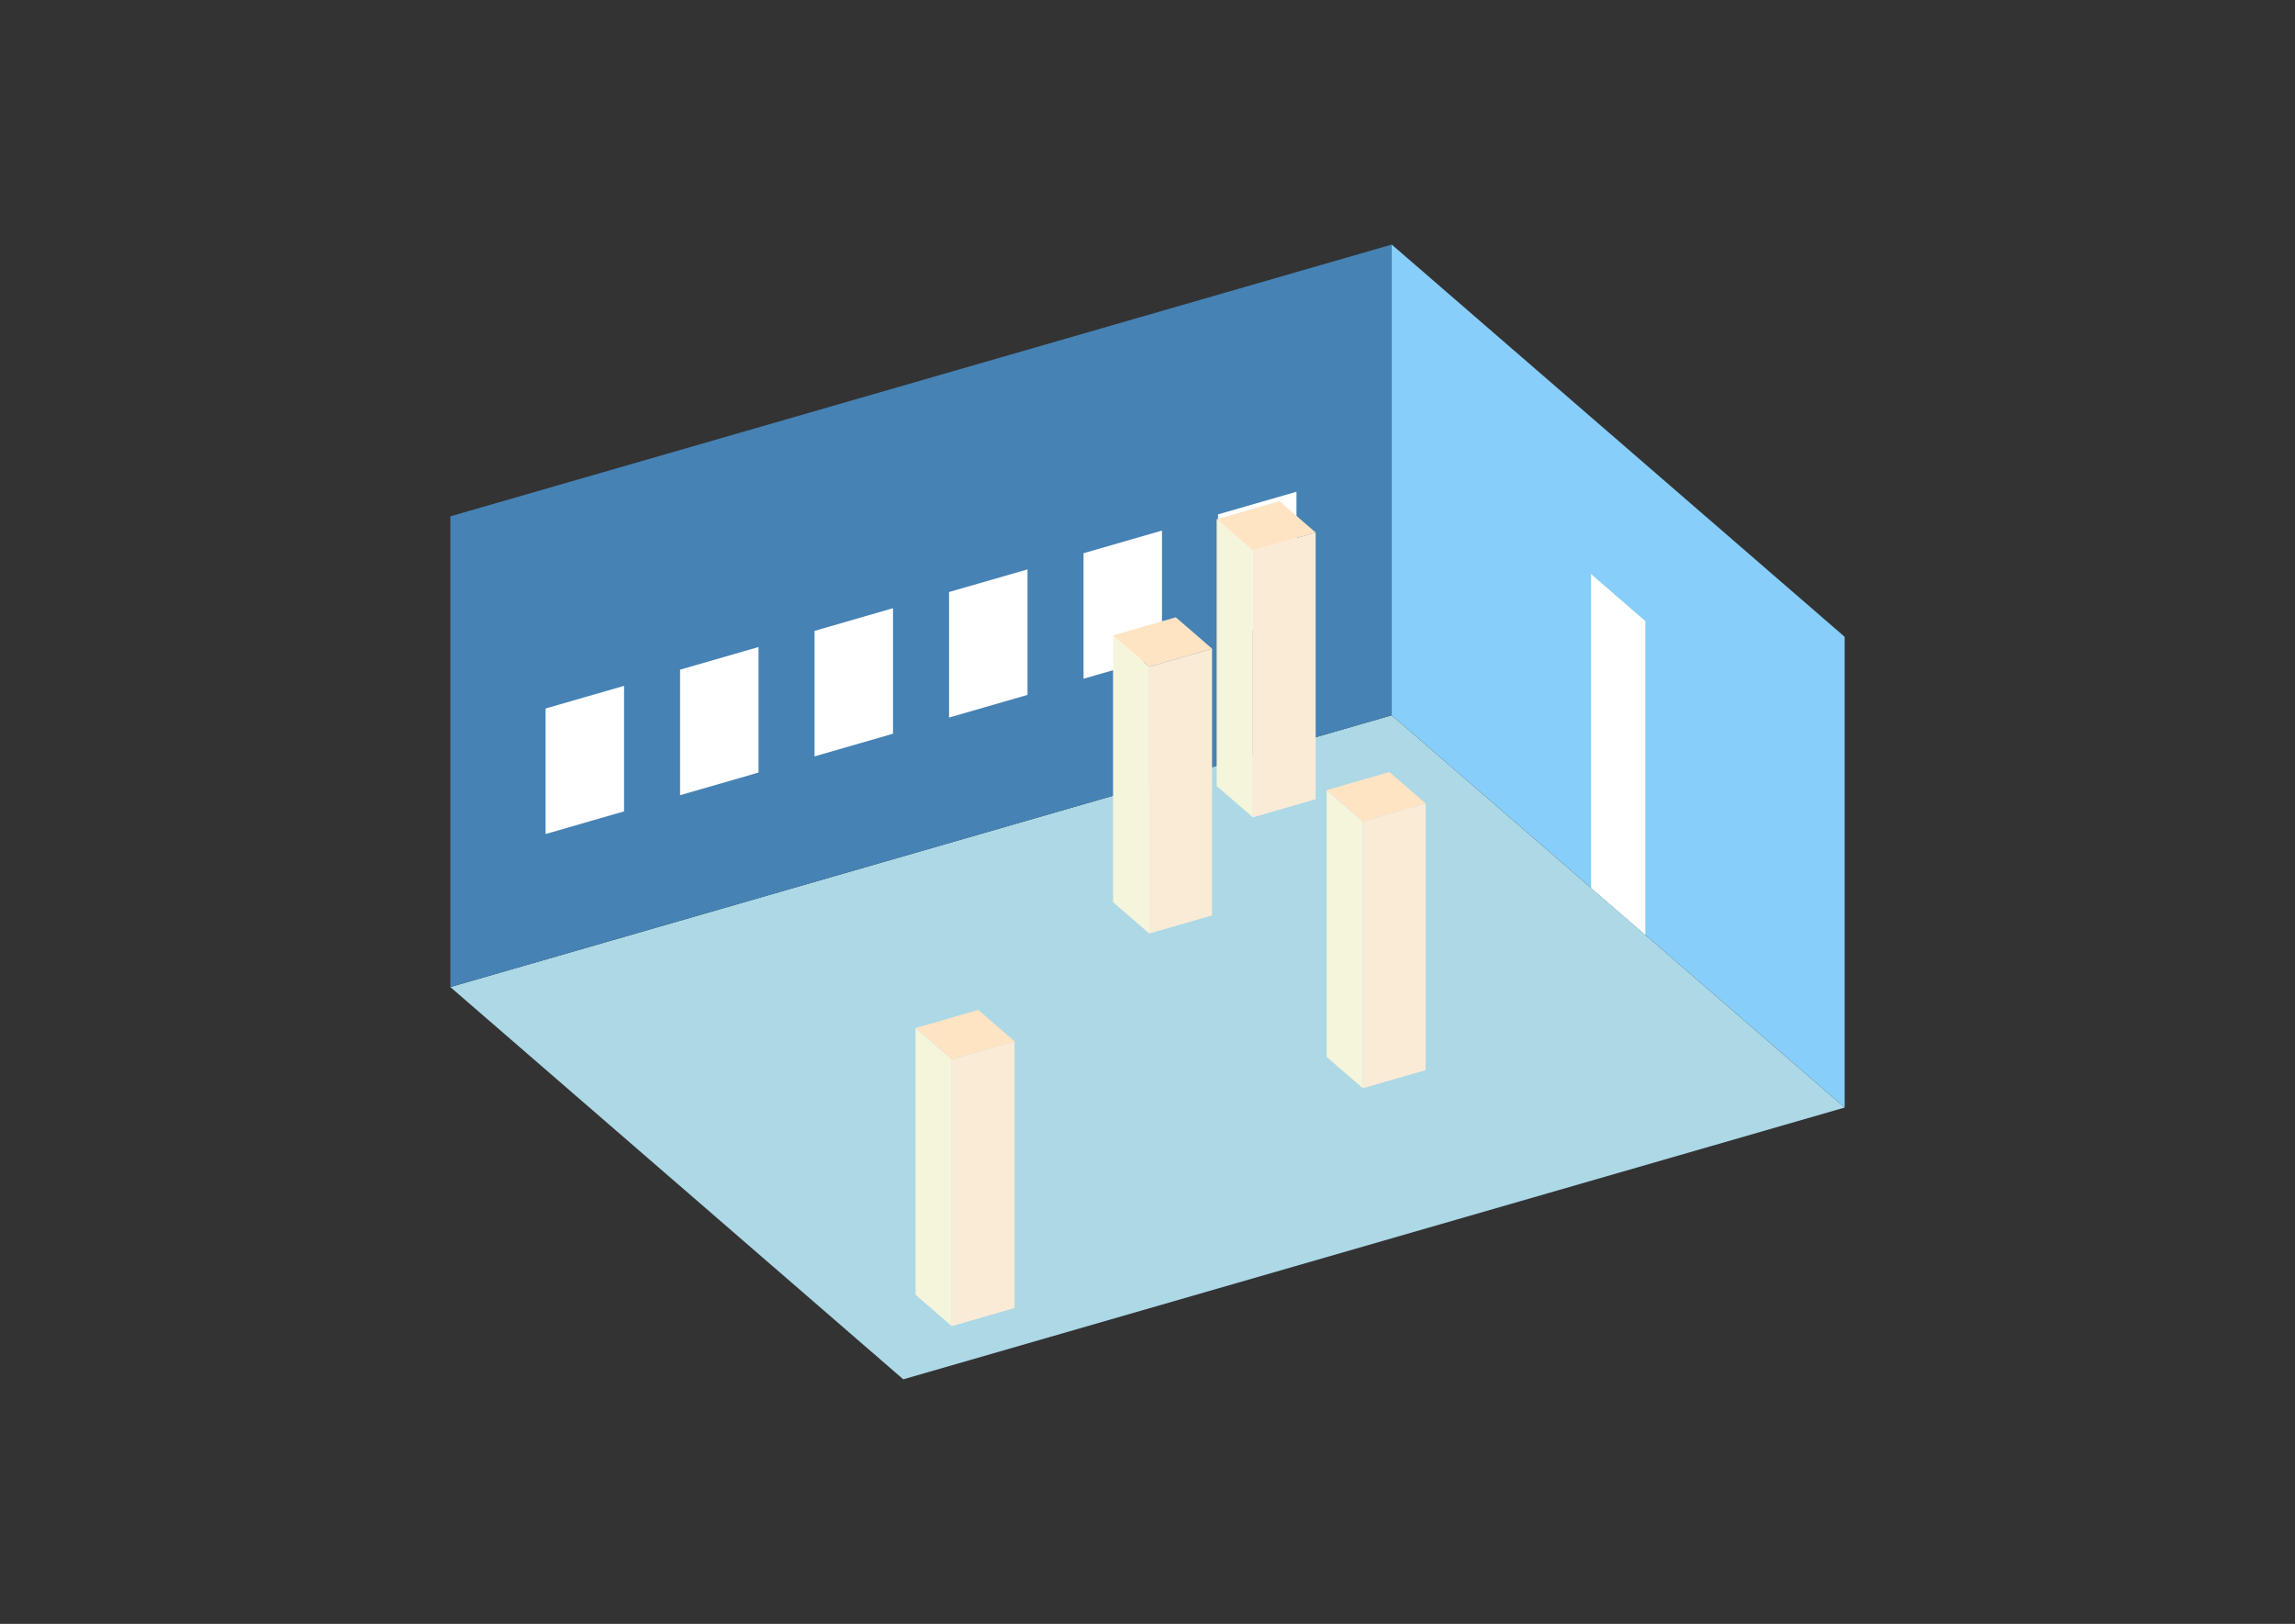 <?xml version="1.0" encoding="UTF-8"?>
<svg
  xmlns="http://www.w3.org/2000/svg"
  width="848"
  height="600"
  style="background-color:white"
>
  <rect width="100%" height="100%" fill="#333333" stroke="none"/>
  <polygon fill="lightblue" points="333.755,509.638 166.397,364.701 514.245,264.286 681.603,409.223" />
  <polygon fill="steelblue" points="166.397,364.701 166.397,190.777 514.245,90.362 514.245,264.286" />
  <polygon fill="lightskyblue" points="681.603,409.223 681.603,235.299 514.245,90.362 514.245,264.286" />
  <polygon fill="white" points="607.965,345.451 607.965,229.501 587.882,212.109 587.882,328.058" />
  <polygon fill="white" points="201.596,308.16 201.596,261.781 230.583,253.413 230.583,299.792" />
  <polygon fill="white" points="251.288,293.815 251.288,247.436 280.276,239.068 280.276,285.448" />
  <polygon fill="white" points="300.981,279.47 300.981,233.091 329.968,224.723 329.968,271.103" />
  <polygon fill="white" points="350.673,265.125 350.673,218.746 379.661,210.378 379.661,256.758" />
  <polygon fill="white" points="400.366,250.78 400.366,204.401 429.353,196.033 429.353,242.413" />
  <polygon fill="white" points="450.059,236.435 450.059,190.056 479.046,181.688 479.046,228.068" />
  <polygon fill="antiquewhite" points="503.572,402.098 503.572,303.542 526.762,296.847 526.762,395.404" />
  <polygon fill="beige" points="503.572,402.098 503.572,303.542 490.183,291.947 490.183,390.504" />
  <polygon fill="bisque" points="503.572,303.542 490.183,291.947 513.373,285.252 526.762,296.847" />
  <polygon fill="antiquewhite" points="351.682,489.993 351.682,391.436 374.871,384.742 374.871,483.299" />
  <polygon fill="beige" points="351.682,489.993 351.682,391.436 338.293,379.842 338.293,478.398" />
  <polygon fill="bisque" points="351.682,391.436 338.293,379.842 361.483,373.147 374.871,384.742" />
  <polygon fill="antiquewhite" points="462.944,301.999 462.944,203.442 486.134,196.748 486.134,295.305" />
  <polygon fill="beige" points="462.944,301.999 462.944,203.442 449.556,191.847 449.556,290.404" />
  <polygon fill="bisque" points="462.944,203.442 449.556,191.847 472.746,185.153 486.134,196.748" />
  <polygon fill="antiquewhite" points="424.66,344.924 424.66,246.367 447.85,239.673 447.85,338.23" />
  <polygon fill="beige" points="424.66,344.924 424.66,246.367 411.271,234.772 411.271,333.329" />
  <polygon fill="bisque" points="424.66,246.367 411.271,234.772 434.461,228.078 447.85,239.673" />
</svg>
